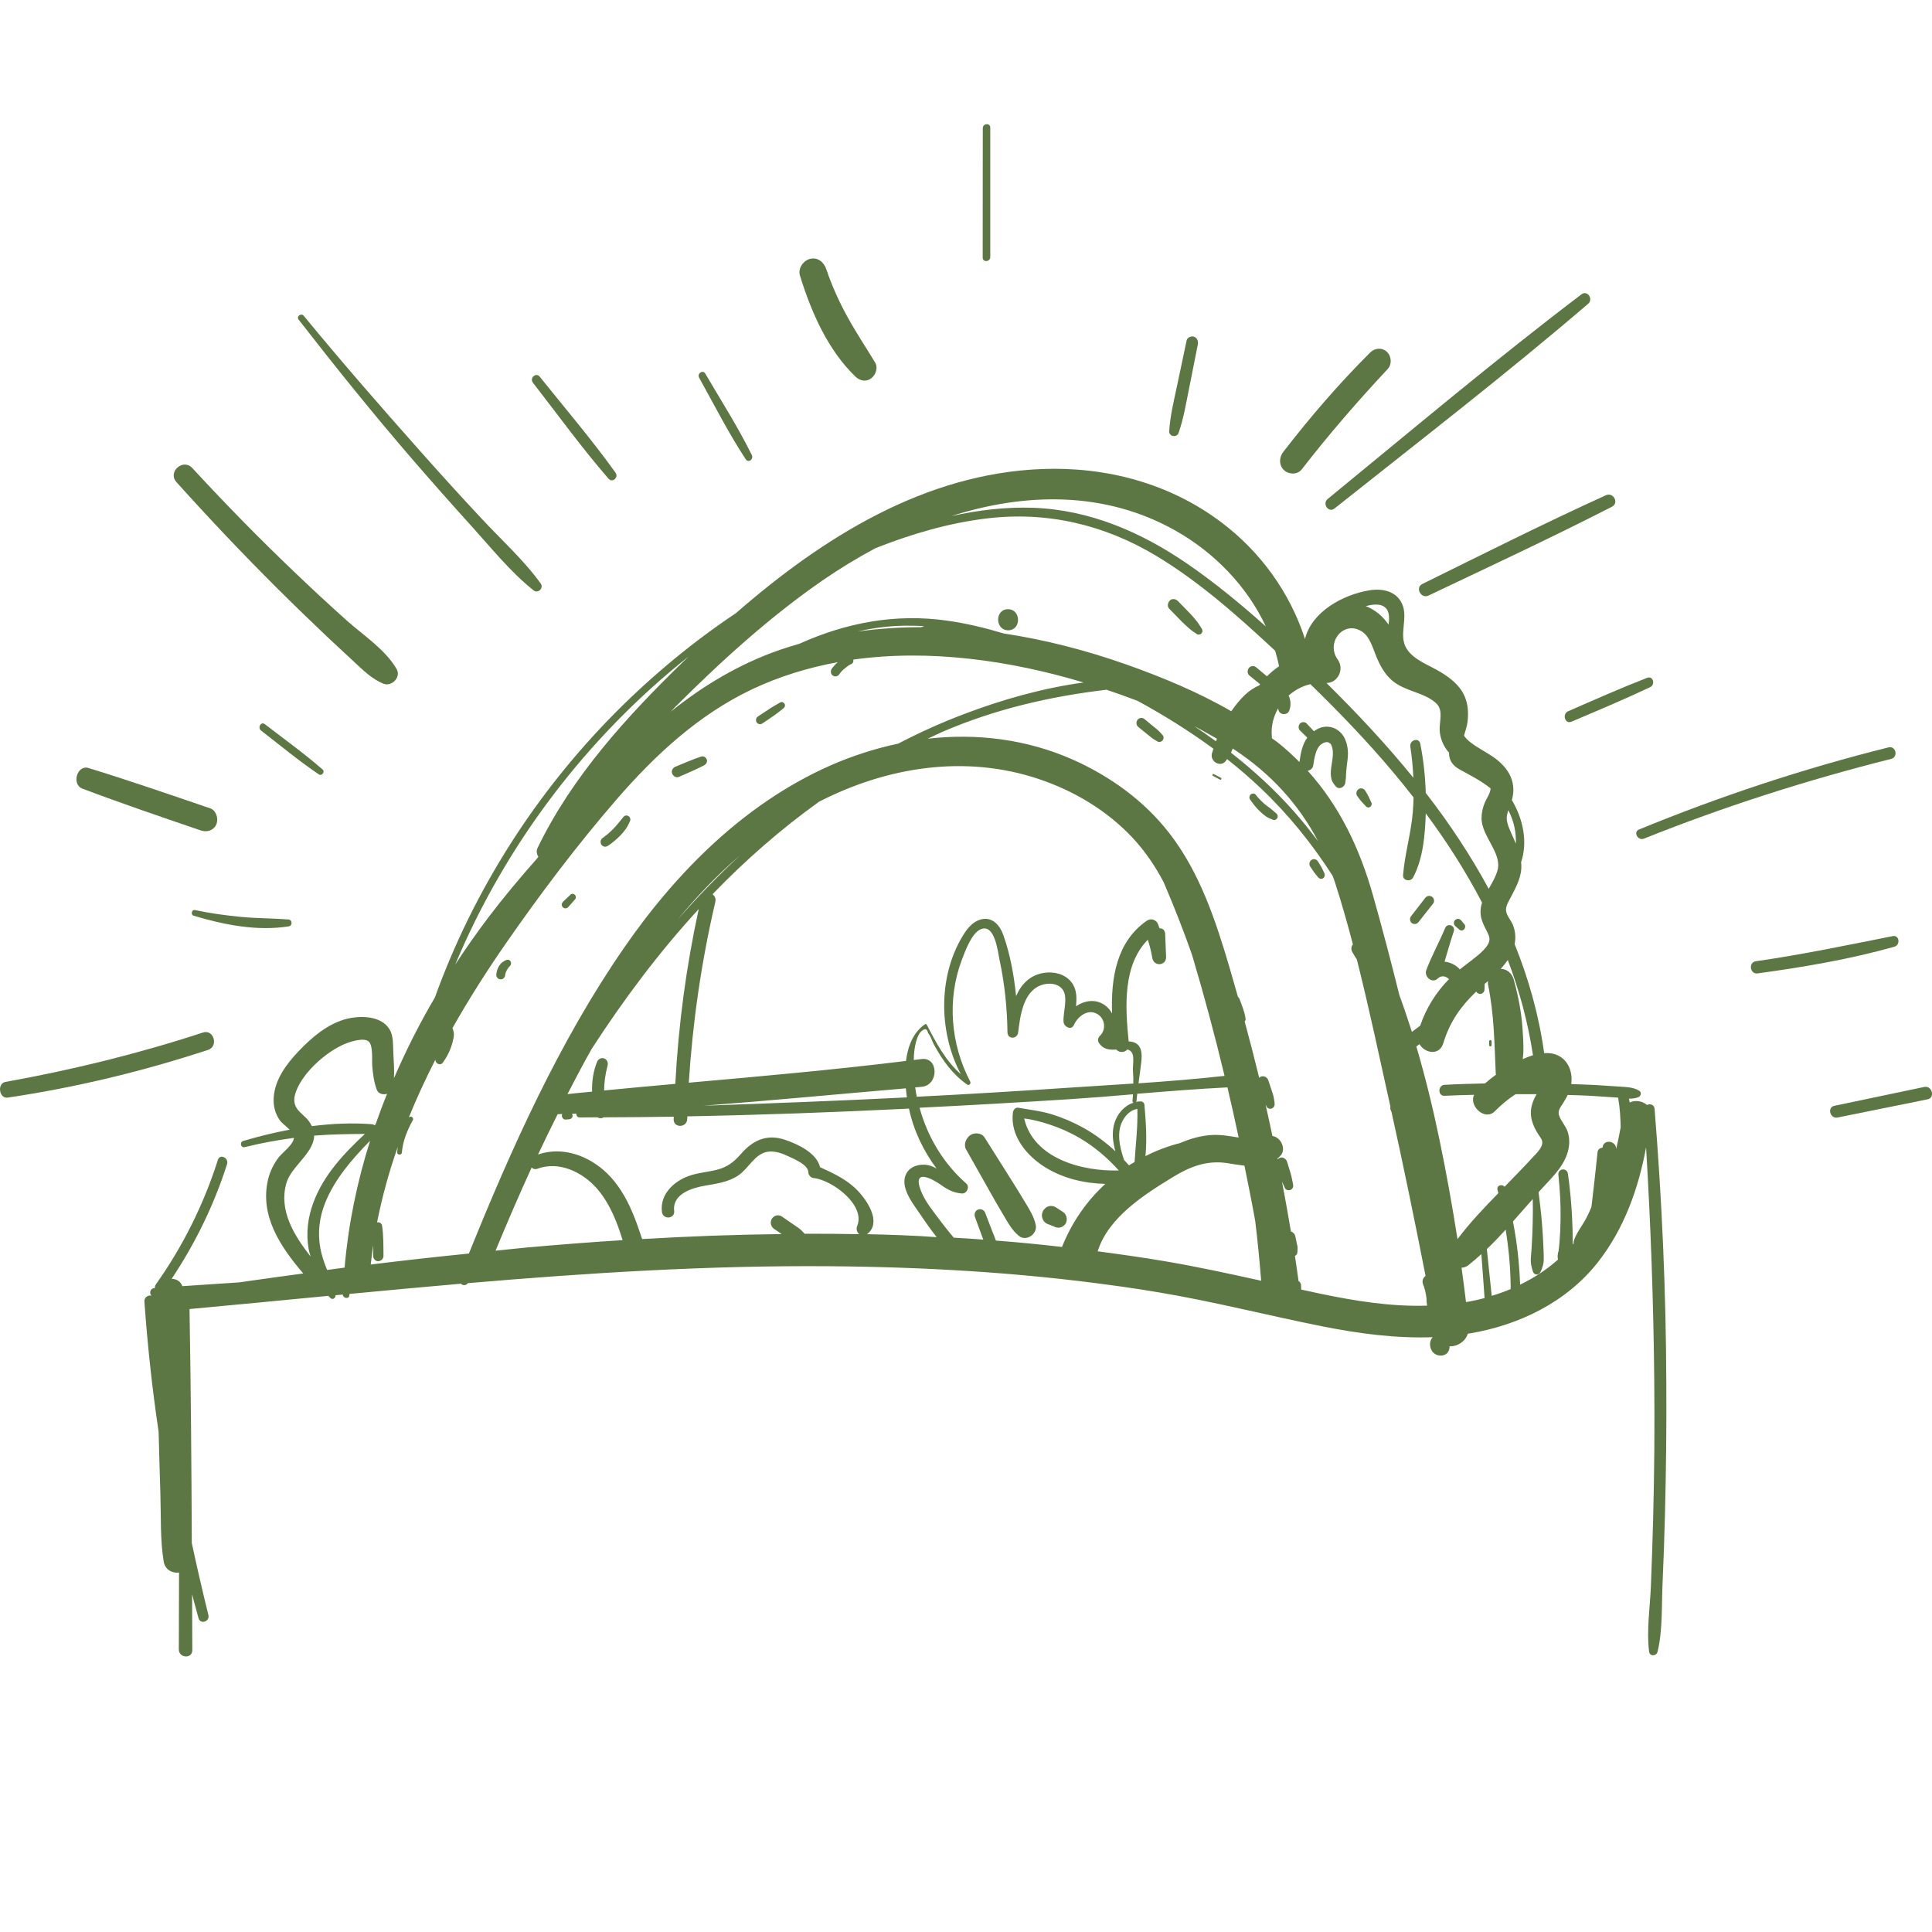 <svg width="140" height="140" viewBox="0 0 140 140" fill="none" xmlns="http://www.w3.org/2000/svg">
<g clip-path="url(#clip0_315_901)">
<path d="M36.961 69.988C37.051 69.903 37.058 69.749 36.983 69.649C36.953 69.602 36.908 69.564 36.855 69.556C36.833 69.556 36.81 69.548 36.788 69.548C36.743 69.548 36.698 69.556 36.66 69.579C36.578 69.61 36.51 69.656 36.435 69.703C36.382 69.741 36.33 69.78 36.285 69.834C36.247 69.888 36.202 69.942 36.164 69.996C36.044 70.189 35.984 70.405 35.962 70.629C35.954 70.714 35.999 70.814 36.052 70.868C36.104 70.922 36.194 70.969 36.277 70.969C36.457 70.969 36.6 70.83 36.608 70.644C36.608 70.629 36.608 70.621 36.615 70.606C36.63 70.536 36.645 70.467 36.675 70.405C36.705 70.336 36.743 70.266 36.795 70.204L36.743 70.266C36.788 70.212 36.818 70.15 36.863 70.096C36.893 70.058 36.923 70.027 36.961 69.988Z" fill="#5C7644"/>
<path d="M41.656 64.84C41.581 64.762 41.431 64.739 41.348 64.824C41.168 64.994 40.987 65.164 40.807 65.334C40.755 65.388 40.724 65.442 40.709 65.511C40.694 65.596 40.732 65.681 40.785 65.743C40.837 65.797 40.897 65.82 40.965 65.82C41.002 65.82 41.032 65.82 41.07 65.805C41.115 65.789 41.153 65.758 41.183 65.72C41.348 65.534 41.513 65.349 41.678 65.164C41.716 65.125 41.731 65.04 41.724 64.986C41.716 64.924 41.694 64.878 41.656 64.84Z" fill="#5C7644"/>
<path d="M45.525 59.128C45.405 59.058 45.254 59.097 45.172 59.205C45.051 59.351 44.931 59.498 44.811 59.645C44.691 59.791 44.571 59.93 44.443 60.062C44.428 60.077 44.413 60.092 44.398 60.108C44.368 60.139 44.338 60.17 44.3 60.2C44.233 60.262 44.165 60.332 44.09 60.394C43.947 60.517 43.797 60.633 43.647 60.741C43.504 60.841 43.481 61.088 43.594 61.227C43.722 61.382 43.91 61.389 44.067 61.281C44.39 61.065 44.683 60.818 44.954 60.54C45.104 60.386 45.232 60.231 45.359 60.054C45.48 59.876 45.577 59.676 45.66 59.483C45.713 59.351 45.645 59.189 45.525 59.128Z" fill="#5C7644"/>
<path d="M51.212 55.029C51.144 54.859 50.964 54.766 50.791 54.828C50.16 55.044 49.551 55.307 48.935 55.561C48.748 55.639 48.627 55.862 48.71 56.063C48.785 56.248 49.003 56.38 49.198 56.295C49.807 56.025 50.423 55.77 51.016 55.461C51.166 55.384 51.287 55.206 51.212 55.029Z" fill="#5C7644"/>
<path d="M56.853 50.999C56.801 50.907 56.666 50.837 56.56 50.891C56.275 51.053 55.982 51.215 55.704 51.401C55.434 51.578 55.171 51.756 54.9 51.933C54.773 52.018 54.75 52.234 54.84 52.358C54.945 52.489 55.111 52.512 55.253 52.42C55.516 52.242 55.779 52.065 56.035 51.887C56.297 51.71 56.538 51.509 56.786 51.316C56.883 51.239 56.913 51.1 56.853 50.999Z" fill="#5C7644"/>
<path d="M73.043 44.145C72.081 44.145 72.096 45.673 73.058 45.673C74.019 45.673 74.004 44.145 73.043 44.145Z" fill="#5C7644"/>
<path d="M84.258 53.284C84.153 53.168 84.048 53.037 83.928 52.929C83.823 52.829 83.703 52.744 83.59 52.651C83.372 52.466 83.147 52.288 82.929 52.103C82.786 51.98 82.538 52.003 82.425 52.165C82.313 52.327 82.328 52.551 82.486 52.682C82.711 52.86 82.929 53.045 83.154 53.222C83.267 53.307 83.372 53.4 83.485 53.485C83.612 53.585 83.763 53.655 83.898 53.74C84.003 53.801 84.183 53.747 84.251 53.647C84.326 53.562 84.349 53.385 84.258 53.284Z" fill="#5C7644"/>
<path d="M88.473 56.364L87.954 56.094C87.872 56.055 87.812 56.179 87.894 56.225L88.413 56.495C88.488 56.542 88.548 56.41 88.473 56.364Z" fill="#5C7644"/>
<path d="M92.462 58.919C92.462 58.919 92.402 58.873 92.432 58.896C92.454 58.919 92.402 58.873 92.402 58.873C92.372 58.842 92.334 58.819 92.304 58.788C92.222 58.718 92.146 58.649 92.064 58.587C92.034 58.564 92.004 58.541 91.974 58.518C91.959 58.502 91.959 58.51 91.989 58.533C91.966 58.518 91.944 58.495 91.921 58.479C91.906 58.464 91.883 58.456 91.868 58.441C91.831 58.417 91.801 58.386 91.763 58.363C91.748 58.356 91.741 58.348 91.726 58.333C91.718 58.333 91.711 58.325 91.703 58.317C91.44 58.101 91.2 57.854 90.99 57.584C90.907 57.476 90.742 57.483 90.644 57.561C90.546 57.638 90.501 57.8 90.569 57.908C90.779 58.224 91.012 58.518 91.282 58.78C91.425 58.919 91.575 59.043 91.733 59.158C91.891 59.267 92.086 59.344 92.267 59.413C92.387 59.459 92.522 59.367 92.567 59.259C92.62 59.12 92.567 59.004 92.462 58.919Z" fill="#5C7644"/>
<path d="M95.963 63.265C95.895 63.118 95.827 62.972 95.752 62.833C95.677 62.694 95.587 62.562 95.504 62.424C95.459 62.346 95.384 62.292 95.302 62.269C95.219 62.246 95.114 62.261 95.046 62.308C94.978 62.354 94.911 62.424 94.896 62.516C94.881 62.601 94.881 62.701 94.933 62.779C95.024 62.91 95.114 63.049 95.204 63.18C95.309 63.327 95.429 63.466 95.549 63.605C95.587 63.651 95.677 63.69 95.745 63.682C95.805 63.682 95.858 63.659 95.91 63.62C96 63.535 96.023 63.388 95.963 63.265Z" fill="#5C7644"/>
<path d="M20.914 66.63C19.773 66.538 18.631 66.553 17.496 66.445C16.362 66.337 15.227 66.183 14.116 65.944C13.89 65.897 13.808 66.283 14.026 66.353C16.219 67.016 18.653 67.495 20.937 67.124C21.2 67.078 21.185 66.654 20.914 66.63Z" fill="#5C7644"/>
<path d="M23.378 55.762C22.041 54.596 20.591 53.554 19.186 52.474C18.916 52.265 18.646 52.728 18.916 52.937C20.298 54.01 21.658 55.137 23.108 56.117C23.311 56.256 23.574 55.932 23.378 55.762Z" fill="#5C7644"/>
<path d="M39.177 42.277C37.945 40.571 36.315 39.104 34.887 37.568C33.392 35.97 31.92 34.349 30.47 32.713C27.6 29.486 24.761 26.229 22.011 22.887C21.823 22.655 21.455 22.925 21.643 23.165C24.332 26.623 27.075 30.035 29.937 33.346C31.326 34.952 32.739 36.549 34.166 38.124C35.593 39.699 37.013 41.474 38.673 42.786C38.989 43.033 39.425 42.609 39.177 42.277Z" fill="#5C7644"/>
<path d="M44.601 34.249C42.88 31.848 40.95 29.594 39.109 27.294C38.846 26.962 38.358 27.387 38.614 27.726C40.424 30.058 42.167 32.466 44.097 34.689C44.383 35.013 44.849 34.596 44.601 34.249Z" fill="#5C7644"/>
<path d="M54.48 32.975C53.48 30.945 52.248 29.023 51.106 27.07C50.926 26.769 50.498 27.07 50.663 27.371C51.76 29.347 52.797 31.393 54.036 33.276C54.232 33.578 54.622 33.284 54.48 32.975Z" fill="#5C7644"/>
<path d="M71.758 9.247C71.758 8.892 71.217 8.931 71.217 9.286C71.217 12.412 71.21 15.538 71.21 18.664C71.21 19.027 71.758 18.988 71.758 18.626C71.758 15.499 71.758 12.373 71.758 9.247Z" fill="#5C7644"/>
<path d="M86.527 24.399C86.324 24.33 86.031 24.446 85.986 24.677L85.295 27.95C85.062 29.039 84.799 30.119 84.724 31.231C84.694 31.648 85.28 31.74 85.408 31.362C85.768 30.328 85.941 29.255 86.159 28.182C86.369 27.109 86.587 26.036 86.798 24.963C86.843 24.724 86.76 24.484 86.527 24.399Z" fill="#5C7644"/>
<path d="M114.601 21.327C108.335 26.082 102.303 31.169 96.211 36.156C95.79 36.495 96.271 37.19 96.699 36.85C102.859 31.956 109.102 27.14 115.082 22.014C115.48 21.675 115.029 21.003 114.601 21.327Z" fill="#5C7644"/>
<path d="M116.374 35.886C111.889 37.923 107.487 40.139 103.069 42.316C102.528 42.578 102.972 43.412 103.513 43.157C107.96 41.042 112.422 38.965 116.809 36.719C117.343 36.441 116.907 35.646 116.374 35.886Z" fill="#5C7644"/>
<path d="M119.364 49.116C117.433 49.865 115.54 50.706 113.632 51.54C113.181 51.74 113.406 52.497 113.872 52.296C115.78 51.486 117.696 50.683 119.574 49.795C119.972 49.61 119.792 48.954 119.364 49.116Z" fill="#5C7644"/>
<path d="M136.852 54.157C130.692 55.693 124.66 57.692 118.77 60.108C118.327 60.285 118.688 60.949 119.123 60.772C124.968 58.433 130.963 56.519 137.048 54.99C137.574 54.851 137.378 54.025 136.852 54.157Z" fill="#5C7644"/>
<path d="M137.153 67.835C133.855 68.491 130.564 69.178 127.237 69.656C126.681 69.734 126.808 70.614 127.364 70.536C130.692 70.081 134.02 69.517 137.265 68.606C137.724 68.483 137.649 67.734 137.153 67.835Z" fill="#5C7644"/>
<path d="M139.437 78.765C137.266 79.22 135.094 79.676 132.923 80.131C132.383 80.247 132.615 81.088 133.156 80.98C135.335 80.54 137.506 80.1 139.684 79.66C140.248 79.544 140 78.641 139.437 78.765Z" fill="#5C7644"/>
<path d="M14.709 74.82C10.029 76.356 5.229 77.53 0.391 78.402C-0.225 78.51 -0.068 79.629 0.563 79.537C5.492 78.803 10.329 77.638 15.077 76.079C15.859 75.824 15.491 74.566 14.709 74.82Z" fill="#5C7644"/>
<path d="M87.076 45.542C86.955 45.364 86.85 45.172 86.715 45.009C86.572 44.84 86.437 44.662 86.287 44.508L85.37 43.566C85.22 43.412 84.965 43.342 84.784 43.504C84.626 43.643 84.559 43.937 84.724 44.106C85.032 44.423 85.34 44.739 85.648 45.056C85.814 45.225 86.001 45.38 86.174 45.542C86.339 45.689 86.535 45.812 86.715 45.936C86.82 46.013 86.97 45.997 87.061 45.897C87.158 45.789 87.151 45.658 87.076 45.542Z" fill="#5C7644"/>
<path d="M99.373 58.155C99.306 58.008 99.238 57.862 99.17 57.715C99.103 57.568 99.013 57.437 98.93 57.298C98.885 57.221 98.802 57.159 98.712 57.136C98.629 57.121 98.524 57.128 98.457 57.175C98.382 57.229 98.322 57.306 98.299 57.398C98.284 57.483 98.284 57.584 98.337 57.661C98.449 57.808 98.547 57.962 98.675 58.101C98.78 58.217 98.892 58.333 98.998 58.448C99.08 58.533 99.216 58.533 99.298 58.464C99.336 58.433 99.373 58.386 99.381 58.333C99.411 58.263 99.403 58.209 99.373 58.155Z" fill="#5C7644"/>
<path d="M106.172 67.094C106.164 67.047 106.142 67.009 106.112 66.97C106.029 66.877 105.954 66.777 105.871 66.684C105.849 66.654 105.811 66.63 105.774 66.615C105.736 66.592 105.706 66.584 105.661 66.584C105.624 66.584 105.586 66.584 105.548 66.607C105.511 66.615 105.481 66.638 105.451 66.661C105.436 66.684 105.413 66.7 105.398 66.723C105.368 66.769 105.353 66.816 105.353 66.87C105.353 66.893 105.361 66.924 105.361 66.947C105.368 67.001 105.398 67.047 105.428 67.086C105.526 67.171 105.616 67.248 105.714 67.333C105.736 67.364 105.766 67.379 105.796 67.395C105.826 67.41 105.856 67.426 105.894 67.426C105.932 67.426 105.962 67.425 105.992 67.41C106.022 67.402 106.052 67.387 106.082 67.356C106.097 67.341 106.112 67.317 106.127 67.302C106.149 67.263 106.164 67.217 106.172 67.163C106.172 67.14 106.172 67.117 106.172 67.094Z" fill="#5C7644"/>
<path d="M108.065 75.399C108.05 75.384 108.027 75.368 108.005 75.368C107.982 75.368 107.96 75.368 107.937 75.392C107.922 75.407 107.907 75.43 107.907 75.453V75.724C107.907 75.747 107.907 75.77 107.93 75.793C107.945 75.808 107.967 75.824 107.99 75.824C108.012 75.824 108.035 75.824 108.058 75.801C108.073 75.785 108.088 75.762 108.088 75.739V75.469C108.088 75.446 108.088 75.422 108.065 75.399Z" fill="#5C7644"/>
<path d="M119.897 80.355C119.874 80.038 119.566 79.961 119.349 80.069C119.018 79.776 118.485 79.699 118.094 79.892C118.071 79.799 118.064 79.707 118.041 79.614C118.274 79.614 118.507 79.591 118.718 79.506C118.913 79.429 118.98 79.159 118.778 79.035C118.334 78.765 117.801 78.772 117.29 78.734C116.742 78.695 116.193 78.657 115.645 78.626C115.052 78.595 114.458 78.58 113.857 78.556C114 77.591 113.549 76.603 112.565 76.364C112.347 76.31 112.122 76.302 111.896 76.318C111.521 73.585 110.777 70.945 109.755 68.414C109.845 67.974 109.823 67.503 109.628 67.016C109.485 66.669 109.169 66.36 109.132 65.974C109.102 65.635 109.357 65.257 109.507 64.963C109.898 64.214 110.304 63.466 110.236 62.586C110.236 62.555 110.221 62.524 110.221 62.493C110.724 61.011 110.364 59.328 109.552 57.97C109.56 57.947 109.568 57.931 109.575 57.908C109.921 56.557 109.214 55.531 108.148 54.813C107.637 54.473 107.088 54.195 106.6 53.825C106.36 53.647 106.202 53.477 106.089 53.307C106.187 52.968 106.3 52.636 106.337 52.343C106.42 51.694 106.39 51.046 106.127 50.444C105.774 49.641 105.075 49.116 104.361 48.684C103.58 48.205 102.453 47.835 101.935 47.016C101.311 46.028 102.07 44.809 101.604 43.767C101.176 42.809 100.14 42.624 99.216 42.779C97.3 43.095 95.031 44.346 94.565 46.306C93.469 42.925 91.335 39.984 88.51 37.854C84.747 35.013 80.142 33.809 75.507 33.987C67.018 34.319 59.67 38.911 53.338 44.423C50.212 46.515 47.298 48.923 44.631 51.602C38.854 57.414 34.324 64.485 31.514 72.281C30.402 74.164 29.418 76.125 28.547 78.132C28.584 77.522 28.532 76.912 28.502 76.302C28.472 75.762 28.524 75.106 28.246 74.62C27.63 73.547 25.985 73.578 24.971 73.871C23.664 74.257 22.575 75.191 21.643 76.171C20.779 77.074 19.915 78.217 19.833 79.537C19.795 80.116 19.93 80.664 20.253 81.15C20.404 81.374 20.742 81.613 20.989 81.86C19.848 82.076 18.713 82.354 17.624 82.678C17.346 82.763 17.444 83.196 17.729 83.126C18.909 82.833 20.096 82.617 21.297 82.454C21.26 82.949 20.494 83.489 20.208 83.852C19.84 84.323 19.57 84.871 19.427 85.457C18.796 88.12 20.351 90.374 21.974 92.281C20.419 92.489 18.863 92.705 17.308 92.929C15.941 93.022 14.582 93.107 13.214 93.2C13.086 92.844 12.778 92.675 12.44 92.667C14.146 90.104 15.513 87.31 16.452 84.361C16.595 83.906 15.941 83.582 15.791 84.045C14.762 87.279 13.244 90.328 11.291 93.076C11.231 93.161 11.216 93.254 11.223 93.338C11.201 93.338 11.178 93.338 11.163 93.346C10.87 93.369 10.803 93.748 10.983 93.886C10.728 93.84 10.442 93.987 10.465 94.334C10.69 97.484 11.028 100.625 11.494 103.751C11.531 105.249 11.576 106.754 11.622 108.252C11.674 109.865 11.599 111.563 11.862 113.153C11.96 113.755 12.493 114.018 12.974 113.956C12.966 115.809 12.959 117.669 12.959 119.521C12.959 120.162 13.935 120.224 13.935 119.575C13.935 118.225 13.928 116.882 13.92 115.531C14.078 116.11 14.221 116.689 14.386 117.26C14.521 117.738 15.22 117.507 15.1 117.028C14.672 115.299 14.274 113.562 13.898 111.818C13.875 106.167 13.83 100.509 13.733 94.859C17.083 94.55 20.441 94.226 23.792 93.902C23.852 93.964 23.897 94.025 23.964 94.079C24.137 94.211 24.317 94.049 24.317 93.863V93.856C24.49 93.84 24.663 93.825 24.836 93.809C24.866 94.095 25.302 94.164 25.317 93.848C25.317 93.817 25.324 93.794 25.324 93.763C28.021 93.508 30.71 93.254 33.407 93.022C33.52 93.161 33.776 93.176 33.896 92.983C42.625 92.235 51.362 91.686 60.121 91.756C66.98 91.81 73.839 92.204 80.638 93.145C80.848 93.176 81.058 93.207 81.269 93.23C82.185 93.362 83.094 93.501 84.003 93.655C87.969 94.319 91.861 95.322 95.805 96.109C98.449 96.634 101.139 96.997 103.821 96.897C103.422 97.298 103.648 98.232 104.399 98.232C104.842 98.232 105.045 97.908 105.045 97.553C105.578 97.592 106.179 97.229 106.367 96.642C106.42 96.634 106.48 96.627 106.533 96.619C110.056 96.025 113.504 94.373 115.78 91.478C117.681 89.062 118.725 86.152 119.281 83.141C119.619 88.784 119.822 94.434 119.874 100.085C119.905 103.412 119.882 106.739 119.792 110.066C119.747 111.717 119.694 113.362 119.627 115.013C119.559 116.526 119.311 118.171 119.499 119.676C119.544 120.054 120.032 120.023 120.115 119.684C120.49 118.132 120.4 116.349 120.475 114.751C120.551 113.099 120.603 111.455 120.648 109.803C120.731 106.592 120.768 103.381 120.746 100.17C120.723 93.524 120.43 86.932 119.897 80.355ZM109.297 58.711C109.695 59.467 109.876 60.301 109.845 61.135C109.748 60.911 109.65 60.687 109.552 60.463C109.395 60.1 109.184 59.683 109.184 59.274C109.184 59.081 109.237 58.896 109.297 58.711ZM109.26 69.564C110.101 71.779 110.724 74.079 111.085 76.465C110.83 76.542 110.582 76.642 110.341 76.75C110.356 76.596 110.379 76.449 110.386 76.295C110.409 75.677 110.364 75.052 110.319 74.434C110.236 73.269 110.003 72.119 109.695 70.999C109.575 70.544 109.207 70.204 108.749 70.212C108.936 69.996 109.109 69.788 109.26 69.564ZM100.215 43.913C100.703 44.168 100.695 44.724 100.62 45.264C100.2 44.639 99.621 44.176 98.968 43.921C99.411 43.805 99.884 43.743 100.215 43.913ZM96.932 47.788C96.038 46.538 97.405 44.878 98.727 45.789C99.283 46.175 99.486 46.986 99.734 47.58C100.012 48.244 100.335 48.846 100.883 49.317C101.807 50.104 103.152 50.15 104.038 50.93C104.647 51.462 104.264 52.312 104.331 53.022C104.384 53.562 104.602 54.064 104.947 54.481C104.962 54.496 104.985 54.512 105 54.527C105 55.013 105.18 55.43 105.766 55.754C106.578 56.202 107.344 56.588 108.012 57.128C108.012 57.46 107.719 57.862 107.599 58.147C107.449 58.51 107.359 58.88 107.359 59.282C107.351 60.61 108.884 61.822 108.508 63.095C108.366 63.574 108.118 63.991 107.877 64.407C106.57 61.991 105.045 59.691 103.377 57.537C103.362 57.514 103.34 57.491 103.317 57.468C103.28 56.272 103.152 55.075 102.919 53.894C102.821 53.4 102.123 53.632 102.198 54.11C102.311 54.851 102.386 55.608 102.416 56.356C100.455 53.94 98.329 51.671 96.12 49.494C96.947 49.486 97.443 48.498 96.932 47.788ZM93.409 51.524C93.574 51.123 93.536 50.737 93.378 50.405C93.829 50.004 94.37 49.71 94.956 49.579C97.052 51.617 99.08 53.724 100.966 55.971C101.469 56.565 101.95 57.175 102.431 57.784C102.423 58.139 102.408 58.487 102.378 58.842C102.25 60.394 101.792 61.883 101.672 63.419C101.642 63.828 102.22 63.913 102.393 63.597C103.129 62.215 103.265 60.502 103.317 58.942C104.842 60.996 106.225 63.157 107.396 65.411C107.246 65.866 107.224 66.36 107.479 66.939C107.847 67.796 108.268 68.043 107.509 68.838C107.299 69.062 107.058 69.263 106.818 69.448C106.765 69.471 106.72 69.51 106.683 69.556C106.382 69.788 106.074 70.011 105.781 70.251C105.766 70.235 105.751 70.212 105.736 70.189C105.451 69.903 105.068 69.726 104.677 69.687C104.902 68.962 105.098 68.213 105.346 67.495C105.488 67.078 104.895 66.839 104.722 67.248C104.294 68.275 103.745 69.255 103.355 70.297C103.175 70.768 103.783 71.3 104.174 70.915C104.444 70.652 104.775 70.729 105 70.953C104.061 71.903 103.347 73.045 102.912 74.326C102.709 74.473 102.513 74.627 102.311 74.774C102.025 73.879 101.725 72.983 101.402 72.103C100.801 69.687 100.17 67.279 99.493 64.886C98.524 61.451 97.052 58.386 94.761 55.855C94.948 55.816 95.129 55.685 95.159 55.484C95.204 55.183 95.249 54.882 95.339 54.596C95.392 54.419 95.399 54.404 95.474 54.257C95.504 54.203 95.534 54.149 95.572 54.102C95.579 54.095 95.647 54.01 95.662 54.002C95.677 53.987 95.76 53.925 95.767 53.917C95.812 53.886 95.85 53.863 95.895 53.84C95.918 53.825 96.038 53.794 95.94 53.817C95.985 53.801 96.038 53.794 96.083 53.778C96.09 53.778 96.135 53.778 96.173 53.778C96.173 53.778 96.226 53.786 96.263 53.794C96.271 53.801 96.293 53.809 96.316 53.825C96.316 53.825 96.383 53.871 96.406 53.894C96.413 53.91 96.413 53.902 96.421 53.91C96.428 53.917 96.436 53.933 96.444 53.94C96.466 53.979 96.481 54.01 96.496 54.048C96.496 54.056 96.526 54.141 96.534 54.164C96.549 54.226 96.556 54.28 96.571 54.342C96.571 54.357 96.571 54.349 96.571 54.357C96.571 54.38 96.579 54.404 96.579 54.427C96.579 54.473 96.586 54.519 96.586 54.566C96.586 54.689 96.579 54.82 96.564 54.944C96.564 54.952 96.564 54.959 96.556 54.982C96.549 55.021 96.541 55.067 96.541 55.106C96.526 55.191 96.519 55.268 96.504 55.353C96.474 55.538 96.444 55.731 96.436 55.924C96.428 56.102 96.444 56.31 96.489 56.48C96.541 56.673 96.676 56.843 96.796 56.982C97.044 57.267 97.465 57.028 97.488 56.696C97.495 56.58 97.533 56.426 97.533 56.287C97.533 56.148 97.548 56.009 97.555 55.87C97.578 55.554 97.615 55.353 97.653 55.013C97.713 54.512 97.668 53.987 97.45 53.523C97.217 53.022 96.736 52.674 96.188 52.659C95.827 52.644 95.497 52.782 95.211 52.991C95.204 52.983 95.204 52.975 95.196 52.975C95.024 52.79 94.858 52.613 94.686 52.427C94.558 52.296 94.317 52.296 94.197 52.435C94.077 52.582 94.062 52.798 94.205 52.937C94.378 53.107 94.55 53.284 94.731 53.454C94.362 53.956 94.25 54.596 94.167 55.206C94.167 55.214 94.167 55.214 94.167 55.222C93.694 54.751 93.198 54.288 92.657 53.855C92.499 53.724 92.327 53.616 92.161 53.493C92.161 53.446 92.169 53.4 92.161 53.346C92.094 52.628 92.274 51.933 92.62 51.331C92.635 51.501 92.71 51.648 92.875 51.717C93.055 51.787 93.326 51.733 93.409 51.524ZM95.512 60.957C94.948 60.208 94.362 59.475 93.739 58.773C92.357 57.213 90.824 55.816 89.202 54.542C89.247 54.442 89.284 54.342 89.329 54.241C89.374 54.272 89.419 54.295 89.457 54.326C92.079 56.063 94.1 58.263 95.512 60.957ZM85.19 38.456C87.962 40.023 90.359 42.454 91.726 45.395C89.915 43.774 88.037 42.23 86.054 40.864C82.696 38.556 78.955 36.943 74.876 36.796C72.87 36.727 70.886 36.966 68.933 37.398C74.32 35.685 80.074 35.569 85.19 38.456ZM59.626 42.045C60.835 41.212 62.112 40.432 63.442 39.722C66.041 38.695 68.738 37.9 71.502 37.568C75.86 37.043 79.999 38.008 83.77 40.27C86.918 42.161 89.705 44.647 92.402 47.155C92.514 47.526 92.605 47.896 92.687 48.275C92.372 48.491 92.079 48.738 91.808 49.008C91.771 48.977 91.733 48.946 91.696 48.915L91.05 48.375C90.967 48.305 90.884 48.259 90.779 48.267C90.689 48.267 90.584 48.313 90.516 48.383C90.388 48.522 90.359 48.792 90.516 48.931L91.177 49.471C91.222 49.51 91.267 49.541 91.312 49.579C91.29 49.61 91.267 49.641 91.245 49.672C90.862 49.826 90.501 50.081 90.208 50.359C89.84 50.706 89.517 51.115 89.224 51.54C86.805 50.143 84.198 49.062 81.576 48.136C78.722 47.132 75.754 46.36 72.742 45.905C71.397 45.503 70.038 45.172 68.655 44.978C64.892 44.438 61.308 45.125 57.935 46.646C57.454 46.785 56.981 46.931 56.508 47.093C53.571 48.112 50.971 49.672 48.605 51.571C48.718 51.462 48.815 51.339 48.928 51.231C52.248 47.912 55.772 44.708 59.626 42.045ZM88.187 53.531C88.165 53.593 88.135 53.655 88.112 53.717C87.594 53.338 87.068 52.975 86.535 52.613C87.091 52.914 87.647 53.215 88.187 53.531ZM66.98 45.372C66.935 45.388 66.882 45.403 66.837 45.419C66.807 45.426 66.785 45.442 66.755 45.449C65.207 45.449 63.66 45.55 62.127 45.766C63.021 45.557 63.93 45.419 64.854 45.364C65.568 45.326 66.274 45.334 66.98 45.372ZM49.919 47.557C49.777 47.696 49.634 47.835 49.491 47.966C45.427 51.918 41.468 56.248 38.959 61.435C38.846 61.667 38.891 61.899 39.012 62.084C38.974 62.13 38.944 62.177 38.906 62.223C37.689 63.597 36.51 65.002 35.398 66.468C34.557 67.58 33.753 68.722 32.987 69.896C36.668 61.119 42.572 53.385 49.919 47.557ZM21.508 78.95C21.936 77.939 22.868 76.997 23.732 76.372C24.167 76.055 24.671 75.754 25.174 75.577C25.519 75.446 26.406 75.183 26.721 75.477C27.052 75.778 26.939 76.804 26.977 77.267C27.029 77.862 27.097 78.402 27.3 78.958C27.413 79.267 27.766 79.352 28.051 79.259C27.751 79.992 27.473 80.741 27.21 81.49C27.187 81.497 27.157 81.513 27.135 81.536C27.09 81.497 27.029 81.474 26.962 81.466C25.519 81.351 24.055 81.42 22.597 81.605C22.537 81.482 22.462 81.351 22.364 81.219C22.116 80.895 21.756 80.671 21.523 80.34C21.215 79.9 21.312 79.413 21.508 78.95ZM22.372 90.536C22.402 90.714 22.462 90.876 22.507 91.054C21.32 89.533 20.186 87.727 20.749 85.743C21.095 84.523 22.755 83.551 22.762 82.292C23.994 82.192 25.211 82.177 26.443 82.169C24.926 83.582 23.453 85.141 22.717 87.125C22.304 88.205 22.161 89.394 22.372 90.536ZM24.971 91.856C24.55 91.91 24.122 91.972 23.701 92.026C23.491 91.501 23.303 90.969 23.206 90.413C23.01 89.309 23.145 88.213 23.559 87.171C24.257 85.434 25.519 83.983 26.819 82.663C25.88 85.635 25.241 88.707 24.971 91.856ZM26.864 91.632C26.917 91.162 26.977 90.691 27.044 90.228C27.044 90.482 27.037 90.745 27.037 90.999C27.037 91.2 27.202 91.401 27.405 91.393C27.6 91.385 27.788 91.231 27.788 91.015C27.781 90.274 27.796 89.525 27.683 88.792C27.66 88.668 27.533 88.576 27.413 88.568C27.383 88.568 27.352 88.576 27.322 88.584C27.691 86.723 28.194 84.894 28.825 83.111C28.81 83.242 28.787 83.373 28.78 83.504C28.772 83.697 29.095 83.728 29.118 83.535C29.155 83.118 29.245 82.709 29.388 82.316C29.531 81.922 29.711 81.536 29.914 81.173C30.012 81.003 29.756 80.81 29.636 80.972C29.629 80.988 29.621 81.003 29.606 81.019C30.192 79.575 30.846 78.163 31.552 76.781C31.529 77.051 31.897 77.267 32.093 76.997C32.341 76.657 32.544 76.279 32.686 75.878C32.761 75.669 32.814 75.461 32.859 75.245C32.882 75.152 32.889 75.052 32.889 74.952C32.897 74.82 32.852 74.697 32.814 74.566C32.806 74.543 32.791 74.535 32.776 74.519C33.993 72.366 35.323 70.282 36.72 68.275C39.192 64.716 41.829 61.227 44.653 57.962C47.463 54.712 50.626 51.787 54.495 49.95C56.485 49.008 58.574 48.375 60.715 47.981C60.542 48.128 60.392 48.29 60.264 48.475C60.166 48.622 60.196 48.853 60.347 48.954C60.497 49.054 60.707 49.031 60.812 48.869C60.865 48.792 60.918 48.722 60.978 48.653C61.023 48.606 61.068 48.56 61.12 48.514C61.188 48.46 61.256 48.406 61.323 48.352C61.353 48.329 61.383 48.298 61.421 48.275C61.436 48.259 61.459 48.251 61.474 48.236C61.541 48.19 61.616 48.151 61.691 48.12C61.812 48.066 61.864 47.927 61.834 47.796C67.371 47.024 73.185 47.858 78.466 49.44C78.489 49.448 78.504 49.456 78.526 49.456C75.574 49.857 72.637 50.691 69.887 51.733C68.25 52.35 66.642 53.076 65.087 53.886C63.382 54.249 61.706 54.789 60.106 55.5C53.969 58.232 49.033 63.157 45.209 68.699C40.537 75.461 37.066 83.188 33.978 90.837C31.597 91.077 29.23 91.339 26.864 91.632ZM82.929 80.046C82.921 79.938 82.816 79.822 82.703 79.815C82.568 79.807 82.448 79.822 82.32 79.846C82.335 79.822 82.358 79.807 82.358 79.768C82.365 79.599 82.395 79.429 82.41 79.259C84.589 79.081 86.768 78.904 88.946 78.796C89.232 80.008 89.502 81.219 89.757 82.431C89.119 82.331 88.48 82.207 87.827 82.246C87.023 82.292 86.257 82.509 85.528 82.825C84.657 83.049 83.808 83.365 83.004 83.775C83.124 82.539 83.034 81.273 82.929 80.046ZM65.718 79.521C60.805 79.768 55.892 79.954 50.979 80.123C55.869 79.753 60.752 79.282 65.643 78.865C65.665 79.089 65.688 79.313 65.718 79.521ZM41.123 79.282C41.694 78.178 42.264 77.082 42.873 76.009C45.202 72.412 47.771 68.985 50.633 65.874C49.724 70.042 49.161 74.28 48.935 78.541C47.215 78.695 45.495 78.85 43.774 79.02C43.782 78.425 43.865 77.831 44.022 77.244C44.082 77.028 44.015 76.796 43.797 76.704C43.587 76.619 43.361 76.727 43.271 76.935C42.986 77.622 42.888 78.363 42.903 79.105C42.302 79.159 41.709 79.22 41.123 79.282ZM49.101 66.638C50.483 64.963 51.985 63.396 53.616 61.991C52.031 63.458 50.528 65.01 49.101 66.638ZM66.785 76.742C66.597 76.766 66.402 76.789 66.214 76.812C66.221 76.372 66.266 75.924 66.371 75.531C66.432 75.291 66.522 75.067 66.642 74.859C66.972 74.481 67.175 74.489 67.258 74.874C67.438 75.052 67.543 75.446 67.664 75.669C68.287 76.82 69.023 77.854 70.09 78.595C70.225 78.688 70.376 78.518 70.308 78.379C68.888 75.669 68.61 72.427 69.7 69.548C69.94 68.915 70.413 67.618 71.059 67.341C72.096 66.893 72.306 68.977 72.434 69.571C72.802 71.293 72.982 73.045 73.005 74.805C73.013 75.33 73.719 75.314 73.779 74.813C73.929 73.609 74.139 71.872 75.431 71.393C75.942 71.208 76.633 71.223 76.994 71.694C77.43 72.265 77.016 73.377 77.069 74.049C77.099 74.411 77.64 74.689 77.82 74.272C78.106 73.632 78.857 73.068 79.541 73.493C80.089 73.832 80.172 74.635 79.683 75.083C79.571 75.191 79.526 75.407 79.616 75.546C79.946 76.063 80.397 76.086 80.893 76.055C81.096 76.295 81.494 76.287 81.689 76.048C82.343 76.21 82.05 77.059 82.102 77.692C82.125 77.97 82.132 78.248 82.125 78.518C80.57 78.618 79.015 78.719 77.467 78.819C73.794 79.066 70.113 79.29 66.432 79.475C66.387 79.251 66.349 79.027 66.319 78.796C66.469 78.78 66.612 78.772 66.762 78.757C68.054 78.665 68.024 76.58 66.785 76.742ZM82.418 80.355C82.456 81.644 82.298 82.925 82.215 84.207C82.08 84.284 81.937 84.361 81.809 84.446C81.697 84.315 81.576 84.191 81.456 84.06C81.201 83.296 80.975 82.47 81.171 81.675C81.321 81.073 81.794 80.448 82.418 80.355ZM82.501 78.502C82.553 78.124 82.606 77.746 82.651 77.368C82.703 76.874 82.854 76.179 82.501 75.754C82.335 75.554 82.072 75.484 81.787 75.461C81.539 72.983 81.344 69.95 83.177 68.097C83.312 68.529 83.425 68.962 83.5 69.417C83.612 70.065 84.529 69.996 84.499 69.324C84.476 68.769 84.454 68.213 84.431 67.657C84.416 67.379 84.228 67.263 84.026 67.271C83.988 67.171 83.958 67.07 83.92 66.978C83.793 66.646 83.402 66.515 83.109 66.715C80.9 68.236 80.495 70.884 80.585 73.439C80.472 73.23 80.314 73.037 80.119 72.883C79.436 72.358 78.617 72.481 77.971 72.921C78.031 72.296 78.038 71.679 77.632 71.162C77.159 70.567 76.363 70.39 75.649 70.498C74.62 70.66 74.004 71.331 73.629 72.18C73.478 70.668 73.2 69.147 72.704 67.757C72.156 66.206 70.796 66.252 69.94 67.541C67.964 70.521 67.972 74.72 69.624 77.838C68.535 76.881 67.829 75.569 67.16 74.257C67.138 74.218 67.078 74.195 67.033 74.218C66.176 74.805 65.786 75.808 65.65 76.881C60.422 77.522 55.163 77.993 49.912 78.456C50.197 74.041 50.828 69.664 51.835 65.357C51.895 65.11 51.79 64.917 51.632 64.801C54.006 62.339 56.575 60.085 59.355 58.093C64.283 55.569 69.917 54.666 75.244 56.441C77.813 57.298 80.224 58.726 82.102 60.741C82.996 61.706 83.718 62.779 84.319 63.921C85.047 65.612 85.716 67.317 86.332 69.054C86.362 69.155 86.4 69.263 86.43 69.363C87.278 72.211 88.045 75.083 88.736 77.962C86.677 78.194 84.589 78.356 82.501 78.502ZM38.103 90.405C37.366 90.475 36.638 90.552 35.909 90.629C36.743 88.614 37.607 86.6 38.523 84.608C38.629 84.701 38.771 84.755 38.937 84.693C40.507 84.106 42.227 84.932 43.286 86.16C43.88 86.847 44.315 87.688 44.653 88.529C44.826 88.962 44.976 89.409 45.119 89.865C42.783 90.011 40.439 90.197 38.103 90.405ZM62.826 89.433C63.847 88.661 62.976 87.225 62.345 86.492C61.519 85.534 60.512 85.079 59.423 84.577C59.182 83.543 57.792 82.902 56.906 82.601C55.591 82.153 54.577 82.601 53.691 83.62C53.187 84.199 52.707 84.57 51.963 84.763C51.272 84.94 50.551 84.979 49.882 85.226C48.815 85.619 47.809 86.553 47.966 87.819C48.041 88.406 48.92 88.329 48.853 87.742C48.71 86.53 50.122 86.09 51.031 85.928C51.888 85.774 52.782 85.673 53.518 85.164C54.247 84.662 54.712 83.589 55.644 83.458C56.162 83.388 56.681 83.574 57.146 83.798C57.56 83.991 58.566 84.4 58.574 84.948C58.574 85.141 58.761 85.349 58.949 85.365C60.257 85.488 62.751 87.302 62.112 88.846C62.022 89.07 62.105 89.301 62.262 89.433C60.94 89.409 59.618 89.394 58.296 89.402C58.281 89.379 58.273 89.355 58.251 89.34C58.191 89.278 58.138 89.224 58.078 89.162C57.995 89.078 57.905 89.008 57.8 88.939C57.672 88.854 57.544 88.761 57.417 88.676C57.154 88.491 56.891 88.313 56.62 88.128C56.515 88.059 56.335 88.051 56.222 88.089C56.102 88.128 55.967 88.228 55.914 88.352C55.854 88.475 55.832 88.622 55.877 88.761C55.922 88.9 56.012 88.993 56.132 89.078C56.305 89.193 56.47 89.309 56.643 89.425C53.27 89.463 49.897 89.587 46.531 89.788C46.486 89.649 46.441 89.51 46.389 89.371C46.208 88.815 46.006 88.267 45.773 87.734C45.344 86.746 44.781 85.797 44.015 85.048C42.678 83.736 40.762 83.049 38.989 83.659C39.447 82.678 39.928 81.706 40.409 80.741C40.522 80.741 40.627 80.733 40.739 80.725C40.724 80.756 40.717 80.795 40.717 80.834C40.709 80.872 40.717 80.903 40.732 80.942C40.747 80.98 40.762 81.003 40.785 81.034C40.807 81.065 40.837 81.088 40.867 81.104C40.912 81.127 40.957 81.135 41.01 81.127C41.093 81.119 41.183 81.111 41.265 81.104C41.295 81.104 41.325 81.088 41.355 81.073C41.386 81.057 41.408 81.042 41.431 81.011C41.446 80.996 41.453 80.972 41.468 80.957C41.483 80.926 41.491 80.895 41.491 80.857C41.491 80.834 41.491 80.81 41.483 80.795C41.476 80.764 41.468 80.741 41.446 80.71C41.551 80.702 41.656 80.702 41.761 80.702C41.754 80.834 41.836 80.972 42.009 80.972C42.437 80.972 42.865 80.965 43.294 80.965C43.399 81.026 43.519 81.05 43.624 81.019C43.662 81.011 43.699 80.988 43.737 80.965C45.435 80.957 47.125 80.949 48.823 80.918C48.823 80.98 48.815 81.042 48.815 81.104C48.8 81.76 49.777 81.737 49.799 81.088C49.799 81.026 49.807 80.965 49.807 80.895C55.118 80.795 60.429 80.602 65.74 80.34C65.786 80.34 65.823 80.332 65.868 80.332C66.199 81.906 66.912 83.396 67.867 84.678C67.619 84.531 67.348 84.423 67.04 84.4C66.439 84.361 65.808 84.6 65.598 85.226C65.275 86.191 66.259 87.348 66.74 88.074C67.1 88.614 67.476 89.139 67.874 89.649C66.191 89.525 64.508 89.471 62.826 89.433ZM72.164 89.896C72.088 89.672 71.998 89.456 71.908 89.232L71.382 87.866C71.3 87.657 71.044 87.572 70.856 87.657C70.646 87.75 70.579 87.989 70.654 88.198C70.819 88.645 70.984 89.101 71.149 89.548C71.179 89.641 71.217 89.734 71.255 89.826C70.541 89.772 69.827 89.726 69.114 89.687C68.813 89.332 68.52 88.969 68.242 88.599C67.739 87.92 67.048 87.109 66.74 86.306C66.071 84.608 67.581 85.434 68.167 85.851C68.663 86.206 69.106 86.445 69.715 86.484C70.053 86.507 70.293 86.005 70.022 85.766C68.377 84.323 67.213 82.393 66.635 80.27C70.255 80.093 73.884 79.884 77.497 79.653C79.03 79.552 80.57 79.429 82.102 79.297C82.087 79.452 82.08 79.614 82.065 79.776C82.057 79.846 82.095 79.884 82.14 79.907C81.486 80.108 80.983 80.679 80.765 81.358C80.547 82.045 80.638 82.748 80.825 83.427C80.119 82.771 79.345 82.192 78.511 81.729C77.79 81.328 77.032 81.003 76.25 80.756C75.431 80.502 74.613 80.417 73.779 80.27C73.568 80.231 73.418 80.448 73.396 80.633C73.193 82.339 74.432 83.782 75.762 84.6C77.069 85.403 78.579 85.751 80.097 85.789C78.752 87.024 77.67 88.568 76.956 90.359C75.356 90.174 73.764 90.019 72.164 89.896ZM81.073 84.817C78.421 84.894 74.906 83.968 74.214 81.05C74.823 81.119 75.447 81.289 76.017 81.474C76.776 81.721 77.512 82.045 78.204 82.447C79.293 83.08 80.239 83.89 81.073 84.817ZM84.409 91.393C82.786 91.115 81.163 90.891 79.541 90.675C80.322 88.19 82.966 86.53 85.032 85.272C86.242 84.531 87.451 84.076 88.871 84.276C89.284 84.338 89.727 84.415 90.178 84.469C90.449 85.805 90.719 87.14 90.959 88.483C91.132 89.919 91.275 91.362 91.388 92.806C89.066 92.296 86.752 91.787 84.409 91.393ZM95.685 93.748C95.219 93.647 94.753 93.547 94.287 93.447C94.287 93.346 94.28 93.254 94.28 93.153C94.28 93.053 94.242 92.96 94.175 92.891C94.152 92.868 94.122 92.852 94.1 92.837C94.017 92.227 93.927 91.617 93.837 91.007C93.927 90.961 94.01 90.876 94.01 90.768C94.017 90.683 94.017 90.598 94.025 90.505C94.032 90.428 94.032 90.351 94.01 90.274C94.002 90.228 93.994 90.181 93.979 90.143C93.942 89.957 93.904 89.78 93.867 89.595C93.829 89.417 93.701 89.286 93.544 89.232C93.341 88.028 93.13 86.831 92.898 85.627C92.965 85.781 93.04 85.936 93.108 86.09C93.176 86.245 93.386 86.283 93.521 86.221C93.679 86.152 93.739 85.982 93.701 85.82C93.641 85.542 93.596 85.264 93.514 84.994C93.431 84.724 93.348 84.454 93.266 84.184C93.198 83.968 92.958 83.821 92.747 83.898C92.687 83.921 92.627 83.96 92.582 84.014C92.582 83.998 92.575 83.983 92.567 83.96C92.657 83.875 92.747 83.798 92.83 83.697C93.206 83.211 92.785 82.385 92.207 82.323C92.041 81.567 91.883 80.81 91.711 80.054C91.748 80.116 91.778 80.185 91.823 80.247C91.898 80.347 92.056 80.37 92.161 80.324C92.274 80.278 92.364 80.162 92.364 80.038C92.364 79.869 92.334 79.707 92.304 79.544C92.282 79.406 92.237 79.282 92.192 79.143C92.101 78.873 92.011 78.595 91.921 78.325C91.883 78.217 91.838 78.124 91.733 78.055C91.643 78.001 91.515 77.97 91.41 78.001C91.35 78.016 91.29 78.055 91.245 78.101C90.914 76.735 90.561 75.376 90.193 74.018C90.238 73.971 90.268 73.909 90.261 73.84C90.201 73.338 89.998 72.875 89.825 72.404C89.802 72.335 89.757 72.281 89.705 72.234C89.517 71.563 89.322 70.884 89.126 70.212C88.105 66.739 86.955 63.234 84.724 60.363C82.899 58.016 80.457 56.264 77.79 55.067C74.417 53.562 70.789 53.122 67.22 53.531C67.581 53.369 67.927 53.192 68.295 53.029C72.156 51.37 76.093 50.467 80.179 49.98C80.938 50.235 81.697 50.505 82.44 50.791C84.341 51.825 86.182 52.975 87.932 54.257C87.902 54.373 87.849 54.488 87.819 54.604C87.677 55.168 88.405 55.623 88.803 55.168C88.849 55.114 88.879 55.06 88.916 55.006C89.765 55.677 90.591 56.387 91.38 57.136C93.363 59.02 95.084 61.15 96.564 63.458C96.624 63.62 96.684 63.774 96.736 63.937C97.217 65.419 97.638 66.916 98.036 68.429C97.908 68.591 97.886 68.807 97.999 69C98.104 69.178 98.209 69.355 98.322 69.525C99.201 73.006 99.944 76.542 100.718 80.023C100.733 80.077 100.741 80.131 100.756 80.185C100.733 80.301 100.748 80.424 100.816 80.532C100.823 80.54 100.831 80.556 100.831 80.563C101.71 84.516 102.521 88.483 103.302 92.458C103.092 92.605 103.032 92.852 103.129 93.091C103.152 93.138 103.167 93.184 103.182 93.23C103.182 93.238 103.182 93.238 103.19 93.238C103.19 93.246 103.19 93.238 103.19 93.254C103.212 93.338 103.242 93.423 103.265 93.508C103.31 93.678 103.34 93.856 103.362 94.033C103.37 94.072 103.377 94.103 103.37 94.141C103.37 94.195 103.377 94.249 103.377 94.303C103.385 94.388 103.4 94.481 103.407 94.566C103.407 94.581 103.407 94.573 103.407 94.581C103.407 94.589 103.407 94.589 103.407 94.597C103.407 94.604 103.407 94.604 103.407 94.612C100.846 94.697 98.224 94.28 95.685 93.748ZM104.316 82.617C103.843 80.34 103.295 78.07 102.634 75.839C102.709 75.778 102.784 75.724 102.859 75.662C103.25 76.326 104.301 76.526 104.587 75.592C105.068 74.01 105.886 72.891 106.976 71.849C107.021 71.972 107.201 72.049 107.321 72.018C107.457 71.98 107.562 71.872 107.569 71.725C107.577 71.586 107.592 71.439 107.584 71.3C107.667 71.231 107.742 71.162 107.825 71.092C107.817 71.185 107.817 71.27 107.832 71.362C108.275 73.531 108.29 75.615 108.388 77.808C108.388 77.831 108.396 77.854 108.403 77.877C108.133 78.078 107.862 78.286 107.607 78.51C106.63 78.533 105.654 78.556 104.684 78.61C104.189 78.634 104.174 79.429 104.677 79.406C105.391 79.367 106.104 79.352 106.818 79.336C106.427 80.131 107.592 81.25 108.313 80.532C108.771 80.069 109.275 79.645 109.823 79.29C110.334 79.29 110.837 79.282 111.348 79.29C111.22 79.514 111.108 79.745 111.032 79.992C110.777 80.826 111.047 81.544 111.498 82.238C111.663 82.485 111.821 82.647 111.739 82.949C111.648 83.273 111.333 83.582 111.108 83.821C110.477 84.516 109.808 85.187 109.154 85.866C109.117 85.913 109.072 85.951 109.027 85.998C108.854 85.774 108.433 85.889 108.516 86.214C108.538 86.299 108.553 86.383 108.576 86.461C107.539 87.526 106.502 88.607 105.616 89.795C105.24 87.402 104.812 84.994 104.316 82.617ZM106.442 94.319C106.375 94.334 106.3 94.342 106.232 94.35C106.134 93.524 106.022 92.69 105.909 91.864C106.067 91.856 106.24 91.81 106.397 91.686C106.72 91.432 107.036 91.154 107.344 90.876C107.366 91.138 107.381 91.401 107.404 91.663C107.442 92.211 107.487 92.76 107.524 93.308C107.539 93.562 107.562 93.817 107.577 94.064C107.209 94.164 106.833 94.249 106.442 94.319ZM109.462 93.416C109.019 93.601 108.561 93.763 108.095 93.902C108.073 93.686 108.05 93.462 108.027 93.246C107.967 92.698 107.915 92.15 107.855 91.602C107.817 91.239 107.78 90.876 107.742 90.513C108.215 90.066 108.666 89.587 109.109 89.108C109.207 89.703 109.282 90.305 109.342 90.899C109.417 91.656 109.455 92.42 109.47 93.184C109.47 93.238 109.47 93.323 109.462 93.416ZM117.117 83.257C117.117 83.25 117.117 83.25 117.117 83.242C117.08 82.609 116.156 82.555 116.126 83.172C115.961 83.172 115.788 83.273 115.765 83.489C115.675 84.338 115.585 85.195 115.487 86.044C115.442 86.453 115.39 86.862 115.344 87.271C115.337 87.341 115.322 87.418 115.314 87.487C115.202 87.757 115.082 88.012 114.946 88.275C114.661 88.815 114.233 89.332 114.045 89.911C114.022 89.973 114.022 90.042 114.03 90.104C114.007 90.127 113.985 90.158 113.962 90.181C113.962 90.127 113.962 90.073 113.962 90.027C113.962 89.463 113.955 88.908 113.925 88.344C113.872 87.24 113.774 86.144 113.617 85.048C113.549 84.593 112.88 84.67 112.926 85.125C113.038 86.206 113.106 87.287 113.083 88.375C113.076 88.915 113.053 89.463 113.008 90.004C112.993 90.204 112.971 90.413 112.948 90.621C112.865 90.861 112.858 91.061 112.895 91.277C112.069 92.011 111.145 92.613 110.153 93.091C110.153 93.037 110.146 92.976 110.146 92.922C110.116 92.204 110.063 91.486 109.981 90.776C109.898 90.019 109.778 89.263 109.635 88.514C110.116 87.974 110.589 87.426 111.07 86.885C111.085 87.495 111.077 88.097 111.062 88.707C111.047 89.278 111.025 89.849 110.987 90.413C110.972 90.683 110.942 90.961 110.927 91.231C110.912 91.563 110.98 91.818 111.077 92.134C111.175 92.435 111.528 92.42 111.641 92.15C111.776 91.841 111.866 91.602 111.866 91.254C111.866 90.984 111.859 90.706 111.844 90.428C111.821 89.811 111.784 89.193 111.731 88.576C111.671 87.842 111.581 87.117 111.491 86.391C111.543 86.337 111.596 86.275 111.648 86.214C112.355 85.434 113.219 84.647 113.564 83.612C113.737 83.103 113.767 82.555 113.609 82.038C113.474 81.598 113.121 81.258 112.978 80.834C112.858 80.471 113.083 80.239 113.271 79.93C113.391 79.737 113.504 79.544 113.602 79.344C114.188 79.367 114.774 79.375 115.36 79.413C115.908 79.444 116.456 79.483 117.005 79.521C117.087 79.529 117.178 79.537 117.268 79.544C117.268 79.575 117.26 79.599 117.268 79.629C117.388 80.309 117.425 80.996 117.44 81.683C117.343 82.223 117.238 82.74 117.117 83.257Z" fill="#5C7644"/>
<path d="M103.76 64.979C103.588 64.871 103.392 64.917 103.272 65.071C102.927 65.519 102.581 65.967 102.235 66.414C102.123 66.561 102.175 66.808 102.326 66.901C102.491 67.009 102.679 66.962 102.799 66.808C103.152 66.36 103.498 65.92 103.851 65.473C103.971 65.334 103.918 65.071 103.76 64.979Z" fill="#5C7644"/>
<path d="M75.056 88.776C74.936 88.167 74.59 87.634 74.275 87.109C73.944 86.553 73.598 85.998 73.253 85.45C72.614 84.438 71.983 83.435 71.345 82.424C71.134 82.084 70.609 82.053 70.316 82.254C70.015 82.454 69.805 82.925 70 83.28C70.586 84.323 71.172 85.357 71.758 86.399C72.043 86.908 72.336 87.418 72.637 87.92C72.982 88.499 73.305 89.132 73.831 89.556C74.357 89.988 75.184 89.44 75.056 88.776Z" fill="#5C7644"/>
<path d="M77.272 88.151L77.204 88.004C77.144 87.912 77.069 87.842 76.972 87.788C76.806 87.68 76.641 87.572 76.476 87.464C76.393 87.418 76.31 87.395 76.22 87.395C76.13 87.379 76.047 87.387 75.957 87.426C75.875 87.449 75.799 87.495 75.74 87.557C75.672 87.611 75.612 87.68 75.574 87.757C75.552 87.819 75.537 87.873 75.514 87.935C75.492 88.059 75.499 88.174 75.537 88.29C75.559 88.344 75.589 88.398 75.612 88.445C75.679 88.545 75.762 88.622 75.867 88.676C76.047 88.746 76.235 88.823 76.416 88.892C76.491 88.939 76.566 88.954 76.648 88.954C76.731 88.969 76.806 88.962 76.889 88.931C76.964 88.908 77.032 88.869 77.092 88.807C77.159 88.761 77.204 88.699 77.242 88.622C77.257 88.568 77.279 88.514 77.294 88.46C77.309 88.367 77.302 88.259 77.272 88.151Z" fill="#5C7644"/>
<path d="M63.412 26.267C62.721 25.125 62.059 24.145 61.406 22.956C60.805 21.868 60.257 20.648 59.881 19.521C59.708 19.004 59.272 18.626 58.709 18.757C58.228 18.865 57.807 19.436 57.965 19.961C58.777 22.601 59.986 25.364 61.984 27.286C62.3 27.595 62.751 27.695 63.126 27.418C63.457 27.171 63.645 26.653 63.412 26.267Z" fill="#5C7644"/>
<path d="M28.742 48.483C27.923 47.063 26.316 46.028 25.114 44.955C23.807 43.782 22.522 42.593 21.252 41.374C18.736 38.973 16.302 36.48 13.935 33.917C13.267 33.191 12.125 34.195 12.786 34.936C15.145 37.56 17.571 40.123 20.066 42.609C21.297 43.836 22.545 45.04 23.807 46.237C24.415 46.808 25.024 47.371 25.632 47.935C26.301 48.553 26.954 49.216 27.803 49.548C28.389 49.772 29.08 49.07 28.742 48.483Z" fill="#5C7644"/>
<path d="M15.243 58.58C12.305 57.576 9.375 56.565 6.416 55.654C5.582 55.399 5.161 56.85 5.98 57.151C8.819 58.224 11.682 59.197 14.551 60.177C14.987 60.324 15.475 60.193 15.678 59.737C15.844 59.336 15.678 58.734 15.243 58.58Z" fill="#5C7644"/>
<path d="M100.5 25.496C100.14 25.156 99.614 25.218 99.283 25.55C97.022 27.804 94.941 30.22 92.988 32.752C92.68 33.145 92.665 33.716 93.048 34.072C93.393 34.396 94.025 34.411 94.332 34.01C96.286 31.486 98.382 29.07 100.56 26.738C100.876 26.406 100.838 25.812 100.5 25.496Z" fill="#5C7644"/>
</g>
<defs>
<clipPath id="clip0_315_901">
<rect width="140" height="140" fill="white"/>
</clipPath>
</defs>
</svg>
